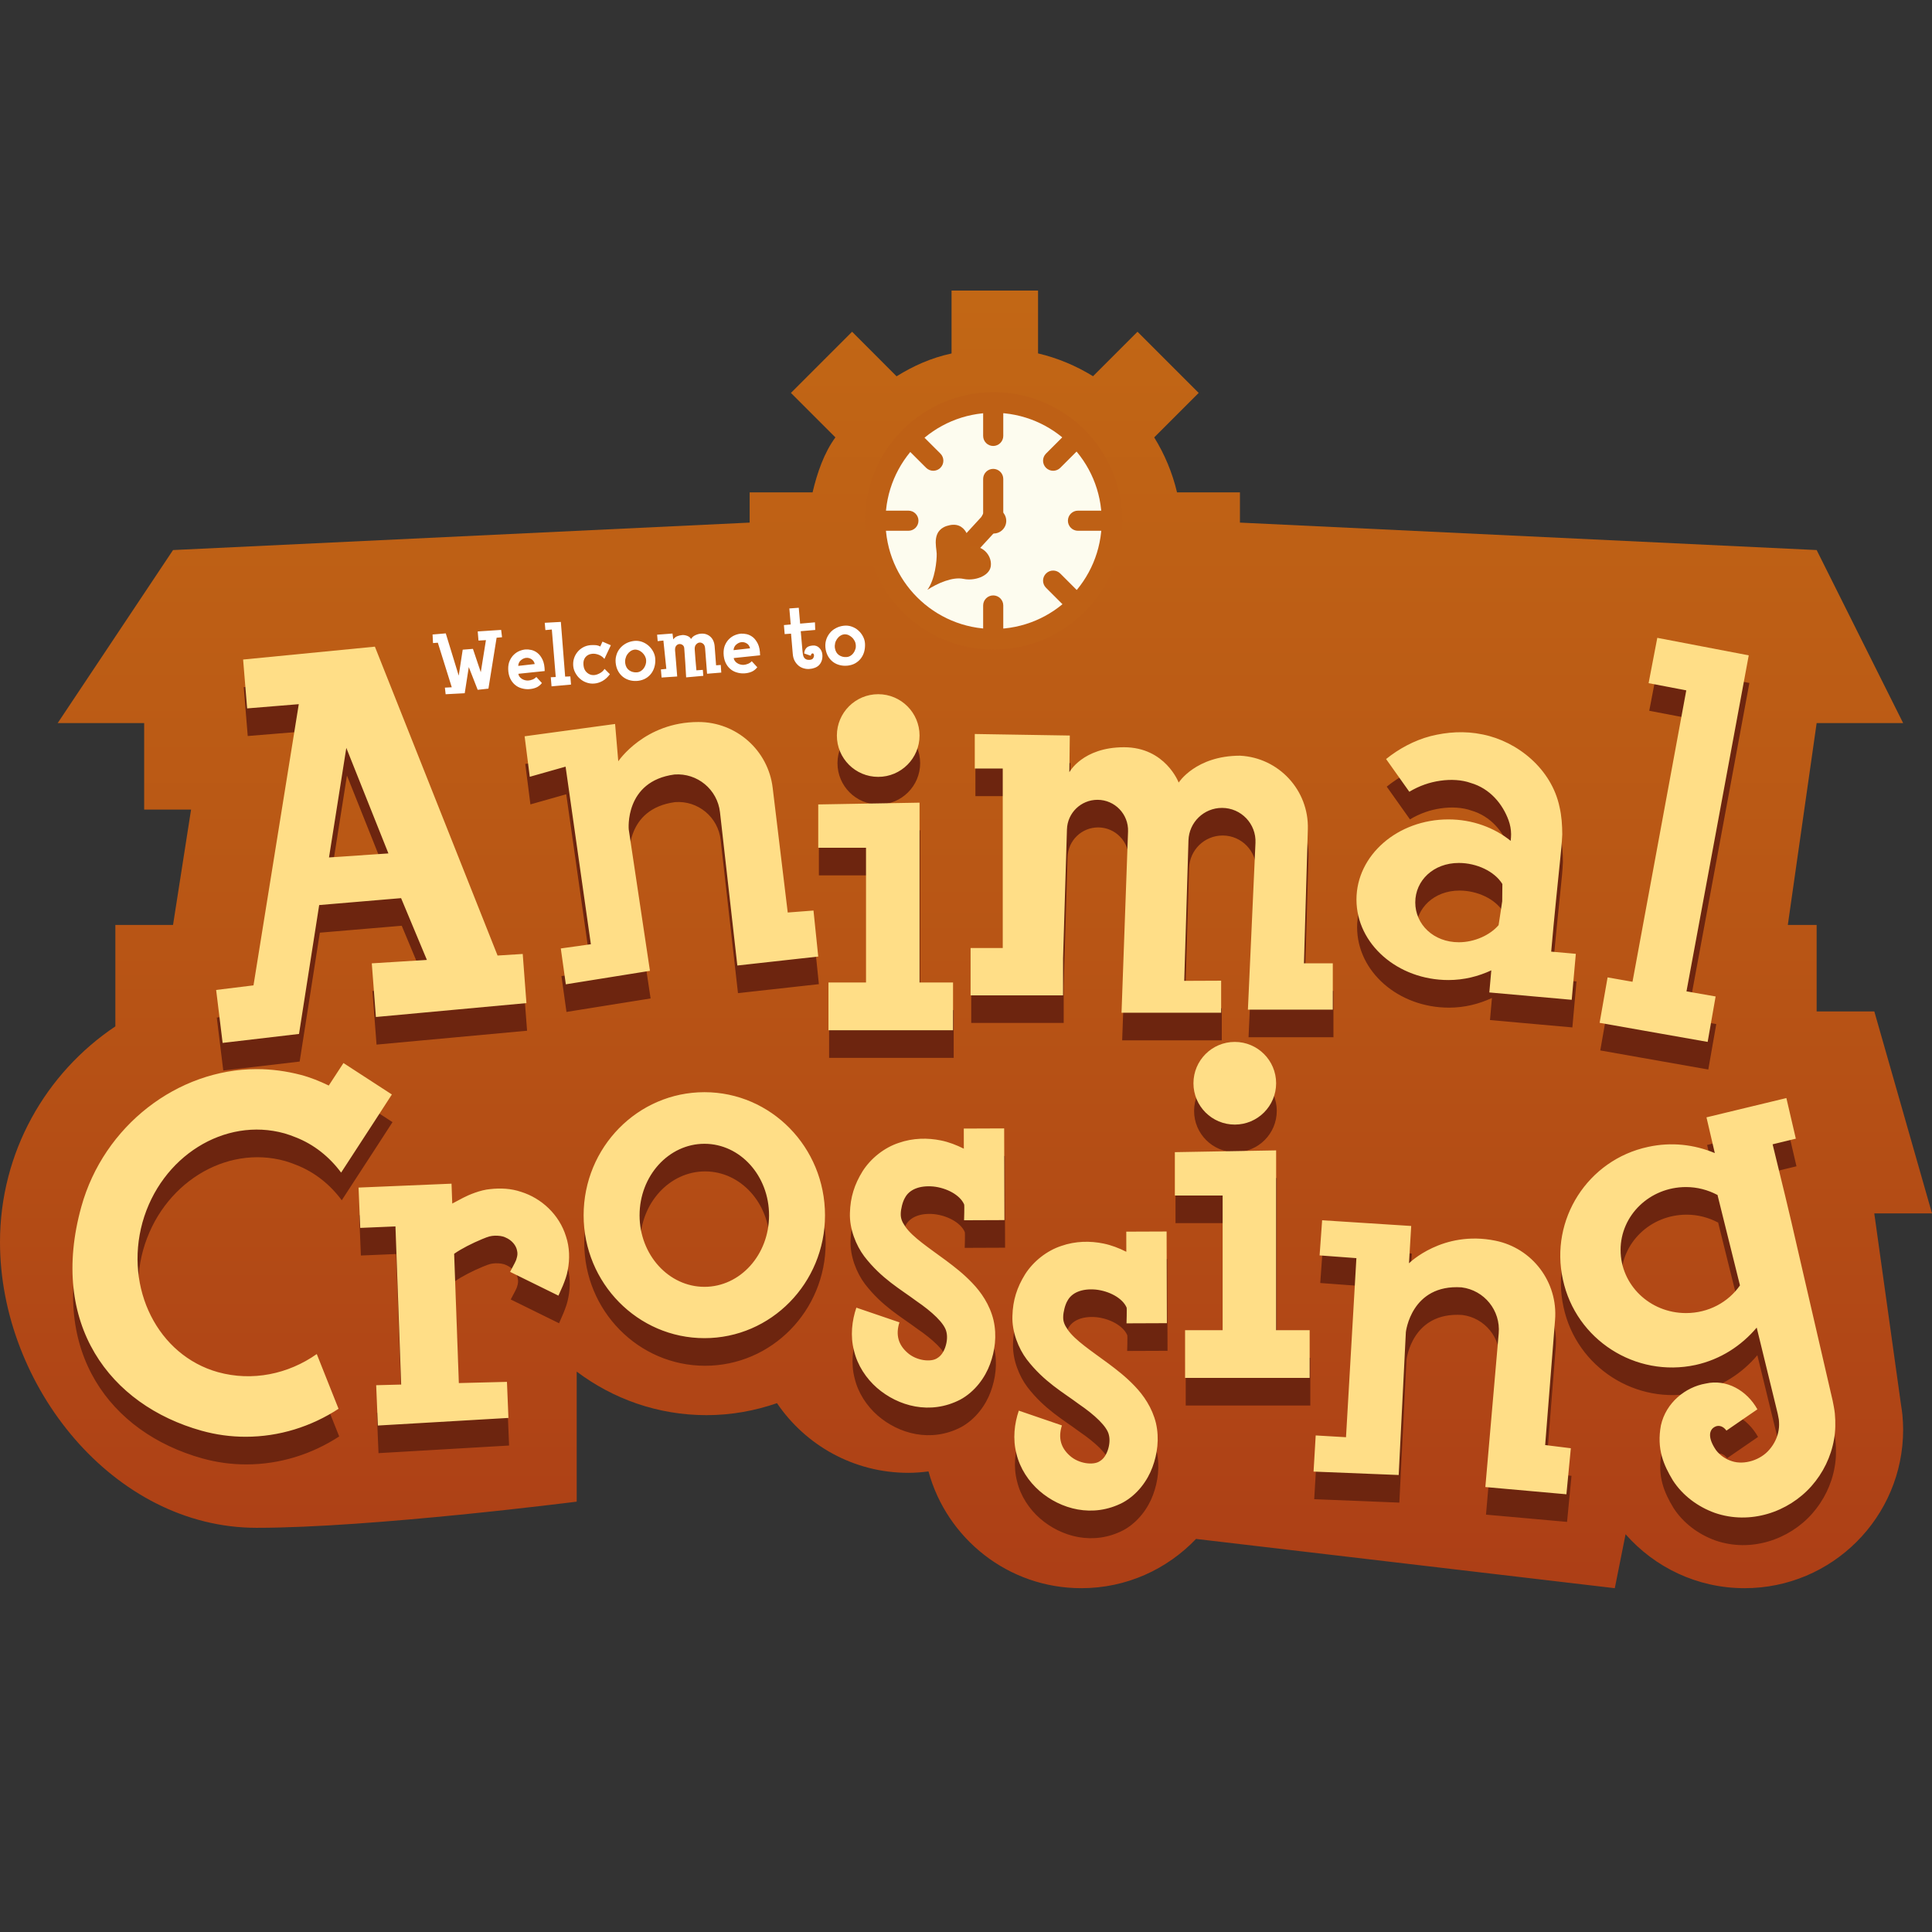<svg xmlns="http://www.w3.org/2000/svg"  viewBox="0 0 48 48" width="48px" height="48px"><rect x="0" y="0" width="48" height="48" fill="#333333" stroke="none"/><linearGradient id="X71XCanZoXPcYEA0OV~6la" x1="24" x2="24" y1="39.16" y2="7.332" gradientUnits="userSpaceOnUse"><stop offset="0" stop-color="#ad3f16"/><stop offset=".492" stop-color="#b85515"/><stop offset="1" stop-color="#c26715"/></linearGradient><path fill="url(#X71XCanZoXPcYEA0OV~6la)" d="M46.567,25.129h-1.433V22.98h-0.716l0.716-5.015h2.149l-2.149-4.299l-14.328-0.682v-0.751 h-1.563c-0.116-0.49-0.309-0.949-0.567-1.366l1.105-1.105l-1.52-1.52l-1.105,1.105c-0.417-0.257-0.875-0.451-1.366-0.567V7.219 h-2.149v1.563c-0.509,0.109-0.949,0.309-1.366,0.567L21.17,8.242l-1.52,1.52l1.105,1.105c-0.279,0.38-0.451,0.875-0.567,1.366 h-1.563v0.751L4.299,13.666l-2.866,4.299h2.149v2.149h1.165L4.299,22.98H2.866v2.52C1.138,26.657,0,28.625,0,30.86 c0,3.561,2.814,7.098,6.375,7.098c2.866,0,7.953-0.65,7.953-0.65v-3.231c0.898,0.676,2.012,1.082,3.224,1.082 c0.615,0,1.202-0.108,1.752-0.298c0.709,1.045,1.905,1.731,3.263,1.731c0.171,0,0.337-0.014,0.501-0.035 c0.456,1.671,1.982,2.901,3.797,2.901c1.122,0,2.132-0.471,2.85-1.224l10.404,1.224l0.268-1.34c0.722,0.82,1.777,1.34,2.956,1.34 c2.176,0,3.94-1.764,3.94-3.94c0-0.122-0.007-0.241-0.018-0.36l0.001,0.002l-0.002-0.015c-0.007-0.078-0.02-0.154-0.032-0.231 l-0.666-4.768H48L46.567,25.129z"/><path fill="#fff" d="M21.441,15.813c-0.03-0.057-0.069-0.108-0.117-0.15c-0.047-0.042-0.102-0.074-0.165-0.096 c-0.063-0.022-0.128-0.029-0.196-0.021c-0.072,0.008-0.139,0.029-0.2,0.062c-0.061,0.032-0.112,0.075-0.153,0.128 c-0.041,0.053-0.072,0.112-0.09,0.181c-0.018,0.068-0.02,0.142-0.006,0.222c0.013,0.068,0.036,0.129,0.069,0.182 c0.034,0.054,0.075,0.097,0.123,0.132c0.049,0.034,0.104,0.059,0.165,0.073c0.061,0.015,0.125,0.018,0.193,0.011 c0.071-0.009,0.133-0.028,0.188-0.06c0.054-0.032,0.1-0.071,0.136-0.119c0.037-0.048,0.064-0.102,0.082-0.165 c0.017-0.062,0.024-0.128,0.021-0.197C21.488,15.932,21.472,15.871,21.441,15.813z M21.251,16.129 c-0.011,0.036-0.026,0.067-0.047,0.095c-0.02,0.028-0.044,0.051-0.074,0.069c-0.029,0.018-0.061,0.029-0.097,0.031 c-0.072,0.005-0.134-0.011-0.19-0.049c-0.054-0.039-0.088-0.097-0.1-0.173c-0.006-0.041-0.004-0.08,0.005-0.12 c0.009-0.04,0.026-0.075,0.048-0.107c0.022-0.032,0.048-0.058,0.079-0.078c0.031-0.021,0.064-0.033,0.099-0.037 c0.035-0.003,0.07,0.003,0.102,0.016c0.033,0.014,0.062,0.034,0.09,0.059c0.027,0.024,0.048,0.054,0.066,0.087 c0.018,0.033,0.027,0.067,0.03,0.102C21.266,16.059,21.263,16.094,21.251,16.129z M20.432,16.27c0.004,0.06-0.004,0.111-0.02,0.154 c-0.016,0.042-0.039,0.077-0.067,0.105c-0.029,0.028-0.064,0.049-0.105,0.064c-0.04,0.015-0.083,0.024-0.13,0.027 c-0.046,0.004-0.092-0.001-0.138-0.014c-0.047-0.012-0.09-0.034-0.129-0.065c-0.039-0.032-0.072-0.072-0.1-0.122 c-0.027-0.049-0.043-0.112-0.048-0.184l-0.042-0.492l-0.158,0.011l-0.019-0.224l0.169-0.015l-0.034-0.398l0.234-0.017l0.034,0.394 l0.368-0.032l0.007,0.189l-0.36,0.031l0.045,0.51c0.002,0.027,0.006,0.052,0.011,0.077c0.005,0.026,0.014,0.048,0.026,0.067 c0.012,0.019,0.029,0.034,0.049,0.044c0.021,0.011,0.047,0.016,0.079,0.015c0.047-0.002,0.08-0.014,0.095-0.037 c0.016-0.022,0.024-0.044,0.024-0.067c0.001-0.019-0.001-0.034-0.009-0.043c-0.007-0.01-0.016-0.015-0.026-0.015 c-0.01,0-0.019,0.005-0.028,0.015c-0.009,0.01-0.014,0.025-0.016,0.044l-0.163-0.056c-0.001-0.039,0.011-0.08,0.04-0.122 c0.028-0.042,0.081-0.067,0.158-0.075c0.071-0.009,0.13,0.011,0.176,0.057C20.403,16.143,20.427,16.201,20.432,16.27z M18.585,16.492c-0.039,0.016-0.077,0.024-0.115,0.027c-0.027,0.001-0.054-0.004-0.081-0.011c-0.028-0.007-0.052-0.019-0.075-0.034 c-0.023-0.015-0.042-0.033-0.057-0.054c-0.016-0.021-0.025-0.044-0.027-0.071l0.654-0.068c-0.001-0.117-0.02-0.212-0.054-0.284 c-0.036-0.072-0.077-0.128-0.125-0.166c-0.049-0.038-0.1-0.063-0.153-0.075c-0.054-0.011-0.101-0.016-0.141-0.013 c-0.049,0.004-0.1,0.016-0.151,0.037c-0.052,0.021-0.099,0.052-0.141,0.092c-0.042,0.04-0.077,0.09-0.104,0.15 c-0.027,0.06-0.039,0.13-0.038,0.208c0.002,0.088,0.018,0.164,0.047,0.228c0.029,0.064,0.068,0.117,0.115,0.158 c0.047,0.042,0.102,0.072,0.163,0.09c0.062,0.019,0.123,0.027,0.187,0.024c0.066-0.004,0.125-0.016,0.181-0.039 c0.054-0.022,0.103-0.06,0.145-0.113l-0.138-0.15C18.653,16.455,18.623,16.476,18.585,16.492z M18.292,16.014 c0.042-0.036,0.085-0.055,0.13-0.06c0.044-0.004,0.088,0.006,0.131,0.032c0.043,0.026,0.07,0.067,0.082,0.121l-0.41,0.046 C18.229,16.095,18.251,16.049,18.292,16.014z M17.92,16.71l-0.353,0.029l-0.049-0.631c-0.004-0.054-0.02-0.092-0.05-0.115 c-0.029-0.023-0.059-0.032-0.091-0.029c-0.032,0.004-0.06,0.021-0.085,0.05c-0.025,0.029-0.035,0.07-0.032,0.121 c0.009,0.151,0.024,0.324,0.042,0.519l0.16-0.011l0.011,0.148l-0.426,0.038c-0.013-0.248-0.029-0.49-0.047-0.725 c-0.003-0.035-0.017-0.062-0.042-0.08c-0.025-0.018-0.053-0.025-0.082-0.023c-0.029,0.003-0.055,0.018-0.077,0.044 c-0.021,0.027-0.031,0.066-0.027,0.119c0.002,0.029,0.005,0.067,0.01,0.112c0.004,0.046,0.01,0.111,0.016,0.196 c0.007,0.085,0.016,0.196,0.027,0.335l-0.388,0.026l-0.017-0.201l0.135-0.014l-0.073-0.704l-0.142,0.015l-0.014-0.16l0.382-0.029 l0.019,0.146c0.024-0.034,0.055-0.059,0.091-0.076c0.036-0.016,0.08-0.027,0.131-0.032c0.042-0.003,0.084,0.004,0.128,0.021 c0.044,0.017,0.074,0.043,0.092,0.077c0.027-0.044,0.062-0.075,0.108-0.095c0.044-0.021,0.088-0.033,0.13-0.037 c0.092-0.009,0.17,0.014,0.236,0.069c0.065,0.056,0.102,0.135,0.112,0.239l0.036,0.477l0.116-0.008L17.92,16.71z M16.23,16.192 c-0.03-0.057-0.069-0.108-0.117-0.15c-0.047-0.042-0.102-0.074-0.165-0.097c-0.063-0.021-0.128-0.029-0.196-0.021 c-0.073,0.009-0.139,0.029-0.2,0.062c-0.061,0.033-0.112,0.076-0.154,0.128c-0.042,0.052-0.072,0.112-0.089,0.181 c-0.019,0.068-0.02,0.142-0.006,0.222c0.012,0.068,0.036,0.129,0.069,0.182c0.034,0.054,0.075,0.097,0.123,0.131 c0.049,0.035,0.103,0.059,0.165,0.074c0.061,0.015,0.126,0.018,0.193,0.011c0.071-0.009,0.133-0.029,0.188-0.06 c0.054-0.032,0.1-0.071,0.136-0.119c0.037-0.048,0.064-0.102,0.082-0.165c0.018-0.062,0.025-0.128,0.021-0.196 C16.278,16.312,16.261,16.251,16.23,16.192z M16.041,16.509c-0.011,0.035-0.027,0.067-0.047,0.095 c-0.02,0.028-0.045,0.051-0.074,0.069c-0.029,0.018-0.062,0.029-0.097,0.031c-0.071,0.005-0.134-0.011-0.189-0.049 c-0.055-0.039-0.089-0.097-0.1-0.173c-0.006-0.041-0.004-0.08,0.006-0.12c0.009-0.039,0.025-0.075,0.048-0.107 c0.022-0.032,0.048-0.058,0.078-0.078c0.031-0.021,0.064-0.033,0.1-0.037c0.035-0.003,0.069,0.003,0.102,0.016 c0.033,0.014,0.062,0.034,0.089,0.058c0.027,0.025,0.049,0.054,0.067,0.087c0.017,0.034,0.027,0.067,0.029,0.102 C16.056,16.438,16.052,16.473,16.041,16.509z M15.02,16.618l0.133,0.133c-0.056,0.075-0.117,0.13-0.184,0.168 c-0.067,0.037-0.137,0.059-0.21,0.064c-0.064,0.005-0.125-0.004-0.186-0.025c-0.061-0.021-0.115-0.052-0.161-0.093 c-0.047-0.04-0.085-0.088-0.115-0.143c-0.031-0.054-0.049-0.112-0.055-0.173c-0.006-0.067,0-0.131,0.019-0.191 c0.019-0.06,0.049-0.114,0.087-0.16c0.038-0.047,0.085-0.085,0.139-0.115s0.114-0.047,0.178-0.054 c0.042-0.003,0.084-0.004,0.126-0.001c0.043,0.002,0.083,0.014,0.123,0.034l0.054-0.121l0.208,0.09l-0.16,0.34 c-0.037-0.047-0.085-0.082-0.143-0.104c-0.059-0.022-0.115-0.03-0.168-0.023c-0.068,0.008-0.122,0.037-0.161,0.085 c-0.039,0.049-0.056,0.113-0.048,0.192c0.006,0.08,0.034,0.143,0.085,0.188c0.05,0.044,0.107,0.067,0.169,0.064 c0.047-0.001,0.098-0.017,0.152-0.046C14.953,16.699,14.994,16.662,15.02,16.618z M14.187,17.008l-0.484,0.044l-0.019-0.226 l0.123-0.006l-0.097-1.18l-0.16,0.014l-0.016-0.181l0.4-0.022l0.107,1.359l0.129-0.005L14.187,17.008z M13.234,16.882 c-0.039,0.016-0.077,0.024-0.115,0.026c-0.027,0.001-0.054-0.003-0.081-0.01c-0.028-0.007-0.052-0.019-0.075-0.034 c-0.023-0.015-0.042-0.033-0.057-0.054c-0.016-0.021-0.025-0.044-0.027-0.07l0.654-0.068c-0.001-0.117-0.02-0.212-0.054-0.284 c-0.035-0.072-0.077-0.128-0.125-0.165c-0.048-0.038-0.1-0.063-0.153-0.075c-0.054-0.011-0.101-0.016-0.141-0.013 c-0.049,0.004-0.1,0.016-0.151,0.037c-0.052,0.021-0.099,0.052-0.141,0.092c-0.042,0.04-0.077,0.09-0.104,0.15 c-0.027,0.06-0.039,0.13-0.038,0.208c0.002,0.088,0.018,0.164,0.047,0.228c0.029,0.064,0.068,0.116,0.115,0.158 c0.048,0.042,0.102,0.072,0.163,0.09c0.062,0.019,0.123,0.027,0.187,0.024c0.066-0.004,0.125-0.016,0.181-0.039 c0.054-0.022,0.103-0.06,0.145-0.113l-0.138-0.15C13.302,16.844,13.272,16.866,13.234,16.882z M12.941,16.404 c0.042-0.036,0.085-0.055,0.131-0.06c0.044-0.004,0.088,0.006,0.131,0.032c0.043,0.027,0.07,0.067,0.082,0.122l-0.41,0.046 C12.878,16.485,12.9,16.439,12.941,16.404z M12.473,15.832l-0.135,0.012l-0.203,1.265l-0.267,0.029l-0.221-0.565l-0.101,0.65 l-0.474,0.025l-0.019-0.164l0.171-0.009l-0.346-1.107l-0.12,0.009l-0.011-0.213l0.328-0.028l0.322,1.05l0.099-0.645l0.254-0.02 l0.195,0.58l0.128-0.797l-0.185,0.011l-0.019-0.227l0.582-0.038L12.473,15.832z"/><path fill="#6d250f" d="M24.172,32.562c-0.219-0.231-0.443-0.402-0.655-0.561c-0.418-0.309-0.827-0.577-1.007-0.837 c-0.089-0.128-0.119-0.214-0.115-0.328c0.002-0.109,0.045-0.294,0.105-0.392c0.107-0.203,0.357-0.31,0.701-0.28 c0.332,0.034,0.666,0.209,0.769,0.446c0.01,0.025-0.002,0.393-0.002,0.393l1.003-0.004l-0.007-2.278l-1.003,0.004l0.001,0.5 c-0.183-0.092-0.373-0.165-0.568-0.205c-0.33-0.067-0.693-0.064-1.048,0.06c-0.357,0.117-0.691,0.38-0.897,0.701 c-0.205,0.331-0.306,0.647-0.317,1.041c-0.014,0.393,0.15,0.803,0.357,1.078c0.428,0.557,0.906,0.819,1.292,1.108 c0.396,0.27,0.701,0.556,0.747,0.764c0.027,0.102,0.023,0.241-0.029,0.391c-0.051,0.138-0.116,0.217-0.198,0.266 c-0.154,0.105-0.519,0.065-0.741-0.136c-0.225-0.198-0.296-0.443-0.198-0.754l-1.07-0.365c-0.109,0.32-0.155,0.702-0.059,1.068 c0.087,0.368,0.304,0.691,0.571,0.925c0.526,0.457,1.324,0.679,2.072,0.291c0.363-0.198,0.615-0.547,0.737-0.881 c0.119-0.321,0.176-0.704,0.086-1.094C24.606,33.097,24.388,32.786,24.172,32.562z M28.208,35.123 c-0.219-0.231-0.443-0.402-0.655-0.561c-0.418-0.309-0.827-0.577-1.007-0.837c-0.089-0.128-0.119-0.214-0.115-0.328 c0.002-0.109,0.045-0.294,0.105-0.392c0.107-0.203,0.357-0.31,0.701-0.28c0.332,0.034,0.666,0.209,0.769,0.446 c0.01,0.025-0.002,0.393-0.002,0.393l1.003-0.004l-0.007-2.278l-1.003,0.004l0.001,0.5c-0.183-0.092-0.373-0.165-0.568-0.205 c-0.33-0.067-0.693-0.064-1.048,0.06c-0.357,0.117-0.691,0.38-0.897,0.701c-0.205,0.331-0.306,0.647-0.317,1.041 c-0.014,0.393,0.15,0.803,0.357,1.078c0.428,0.557,0.906,0.819,1.292,1.108c0.396,0.27,0.701,0.556,0.747,0.764 c0.027,0.102,0.023,0.241-0.029,0.391c-0.051,0.138-0.116,0.217-0.198,0.266c-0.154,0.105-0.519,0.065-0.741-0.136 c-0.225-0.198-0.296-0.443-0.198-0.754l-1.071-0.367c-0.109,0.32-0.155,0.702-0.059,1.068c0.087,0.368,0.304,0.691,0.571,0.925 c0.526,0.457,1.324,0.679,2.072,0.291c0.363-0.198,0.615-0.547,0.737-0.881c0.119-0.321,0.176-0.704,0.086-1.094 C28.642,35.659,28.424,35.347,28.208,35.123z M14.078,31.405c-0.168-0.547-0.613-0.951-1.114-1.107 c-0.25-0.086-0.517-0.098-0.769-0.069c-0.239,0.019-0.534,0.143-0.673,0.216c-0.091,0.047-0.181,0.094-0.27,0.143l-0.018-0.494 l-2.31,0.097l0.042,1.002l0.875-0.037l0.142,3.929l-0.621,0.016l0.042,1.002l3.244-0.189l-0.037-0.896l-1.195,0.03l-0.117-3.212 c0.183-0.128,0.442-0.259,0.696-0.365c0.175-0.072,0.211-0.079,0.321-0.085c0.092,0,0.183,0.007,0.259,0.045 c0.158,0.065,0.267,0.201,0.288,0.33c0.016,0.064,0.009,0.128-0.014,0.197c-0.006,0.034-0.029,0.071-0.045,0.109l-0.115,0.218 l1.201,0.591L14,32.621c0.049-0.124,0.097-0.246,0.12-0.385C14.175,31.97,14.168,31.673,14.078,31.405z M21.834,19.987 c0.567,0,1.027-0.46,1.027-1.027c0-0.567-0.46-1.027-1.027-1.027c-0.567,0-1.027,0.46-1.027,1.027 C20.807,19.528,21.267,19.987,21.834,19.987z M22.862,25.097V21.75v-0.312v-0.81l-2.517,0.044v1.077h1.187v3.347h-0.933v1.186 h3.095v-1.186H22.862z M30.694,28.626c0.567,0,1.027-0.46,1.027-1.027c0-0.567-0.46-1.027-1.027-1.027 c-0.567,0-1.027,0.46-1.027,1.027C29.666,28.167,30.126,28.626,30.694,28.626z M31.721,33.735v-3.346v-0.312v-0.81l-2.516,0.044 v1.077h1.187v3.346h-0.933v1.186h3.095v-1.186H31.721z M17.518,27.821c-1.655,0-3.002,1.368-3.002,3.059 c0,1.684,1.347,3.052,3.002,3.052c1.655,0,2.995-1.368,2.995-3.052C20.513,29.19,19.173,27.821,17.518,27.821z M17.518,32.657 c-0.888,0-1.612-0.795-1.612-1.777c0-0.981,0.724-1.777,1.612-1.777s1.605,0.795,1.605,1.777 C19.123,31.862,18.406,32.657,17.518,32.657z M9.752,27.879l-0.408,0.63L8.491,29.82c-0.287-0.387-0.673-0.702-1.139-0.881 c-0.086-0.036-0.172-0.064-0.265-0.093c-1.49-0.416-3.073,0.573-3.532,2.214c-0.451,1.641,0.387,3.303,1.877,3.718 c0.853,0.236,1.745,0.049,2.454-0.45l0.541,1.36c-0.681,0.444-1.476,0.695-2.307,0.695c-0.373,0-0.738-0.05-1.096-0.15 c-2.285-0.638-3.797-2.651-2.987-5.567c0.559-2.013,2.393-3.417,4.356-3.417c0.373,0,0.738,0.05,1.096,0.143 c0.244,0.064,0.473,0.158,0.695,0.265l0.365-0.559L9.752,27.879z M38.555,24.329c0.039-0.433,0.077-0.865,0.122-1.297l0.105-1.032 c0.016-0.168,0.037-0.334,0.048-0.583c-0.001-0.226-0.015-0.456-0.068-0.683c-0.197-0.941-1.04-1.626-1.906-1.8 c-0.45-0.095-0.888-0.062-1.295,0.04c-0.414,0.108-0.795,0.318-1.108,0.57l0.577,0.813c0.249-0.149,0.507-0.237,0.769-0.274 c0.267-0.039,0.537-0.023,0.757,0.055c0.479,0.139,0.794,0.524,0.941,0.931c0.038,0.105,0.061,0.222,0.062,0.34 c0.001,0.042-0.004,0.103-0.01,0.168c-0.408-0.328-0.949-0.533-1.547-0.533c-1.261,0-2.285,0.888-2.285,1.992 c0,1.103,1.024,1.999,2.285,1.999c0.387,0,0.745-0.092,1.065-0.241l-0.049,0.549l2.047,0.183l0.102-1.142L38.555,24.329z M36.26,24.096c-0.63,0-1.082-0.444-1.082-0.989c0-0.544,0.451-0.981,1.082-0.981c0.444,0,0.888,0.208,1.082,0.523l-0.004,0.428 c-0.028,0.198-0.06,0.396-0.09,0.594C37.033,23.922,36.646,24.096,36.26,24.096z M43.463,16.968l-2.272-0.435l-0.216,1.126 l0.936,0.179l-1.336,7.24l-0.619-0.109l-0.198,1.129l2.684,0.474l0.198-1.129l-0.724-0.128L43.463,16.968z M32.412,24.619 l0.097-3.333c0.028-0.964-0.719-1.775-1.683-1.825l0,0c-1.103,0-1.526,0.668-1.526,0.668s-0.33-0.878-1.358-0.878 c-1.028,0-1.358,0.62-1.358,0.62l0.011-0.911l-2.361-0.038v0.858h0.695v4.459h-0.799v1.176h2.297v-0.917l0.097-3.205 c0.012-0.41,0.348-0.736,0.759-0.736l0,0c0.43,0,0.774,0.357,0.759,0.787l-0.162,4.503h2.475v-0.796l-0.917,0.004l0.105-3.489 c0.014-0.45,0.383-0.808,0.833-0.808l0,0c0.475,0,0.854,0.396,0.832,0.871l-0.188,4.141h2.109v-1.151H32.412z M13.178,19.985 l-0.128-1.006l2.248-0.306l0.079,0.927c0,0,0.651-0.976,1.992-0.976l0,0c0.94,0,1.732,0.701,1.844,1.635l0.374,3.098l0.64-0.049 l0.118,1.143l-2.01,0.223l-0.431-3.809c-0.064-0.565-0.563-0.979-1.131-0.937l0,0c-1.247,0.167-1.136,1.365-1.136,1.365 l0.527,3.513l-2.09,0.335l-0.125-0.891l0.747-0.105l-0.628-4.412L13.178,19.985z M32.801,31.876l0.063-0.873l2.213,0.142 l-0.055,0.927c0,0,0.831-0.828,2.145-0.562l0,0c0.921,0.186,1.558,1.03,1.484,1.967l-0.246,3.111l0.638,0.079l-0.11,1.144 l-2.014-0.18l0.332-3.819c0.049-0.567-0.358-1.071-0.923-1.142l0,0c-1.255-0.084-1.384,1.114-1.384,1.114l-0.178,3.548 l-2.115-0.085l0.053-0.898l0.753,0.044l0.258-4.449L32.801,31.876z M13.002,24.387l-0.625,0.039l-3.048-7.674l-3.274,0.32 l0.1,1.214l1.283-0.105l-1.125,6.986l-0.927,0.114l0.161,1.315l0.007-0.001v0.001l1.891-0.222l0.501-3.202L9.981,23l0.641,1.535 l-1.369,0.085l0.102,1.333l3.74-0.345L13.002,24.387z M8.19,21.99l0.43-2.722l1.046,2.622L8.19,21.99z M45.602,35.801 c-0.011-0.103-0.036-0.224-0.053-0.311l-0.052-0.224l-0.827-3.579c-0.194-0.86-0.404-1.715-0.614-2.571l0.577-0.14l-0.235-1.009 l-1.985,0.479l0.207,0.888c-0.508-0.213-1.082-0.281-1.661-0.153c-1.497,0.322-2.443,1.805-2.113,3.296 c0.322,1.497,1.805,2.443,3.296,2.121c0.621-0.137,1.139-0.478,1.519-0.928l0.469,1.921l0.054,0.223l0.027,0.141 c0.008,0.087,0.01,0.176-0.005,0.262c-0.027,0.173-0.107,0.341-0.223,0.476c-0.226,0.275-0.638,0.392-0.931,0.298 c-0.155-0.047-0.299-0.143-0.4-0.274c-0.204-0.296-0.176-0.484-0.059-0.565c0.13-0.089,0.25-0.016,0.316,0.077l0.769-0.529 c-0.261-0.469-0.769-0.759-1.284-0.64c-0.502,0.086-0.988,0.474-1.113,1.039c-0.109,0.586,0.067,0.984,0.296,1.365 c0.243,0.377,0.62,0.657,1.043,0.809c0.878,0.303,1.828-0.018,2.401-0.665c0.287-0.323,0.486-0.728,0.56-1.158 C45.62,36.238,45.622,36.018,45.602,35.801z M41.905,33.309c-0.903,0-1.626-0.702-1.626-1.569c0-0.86,0.724-1.562,1.626-1.562 c0.279,0,0.544,0.072,0.774,0.193h0.007l0.559,2.25C42.958,33.037,42.464,33.309,41.905,33.309z"/><path fill="#ffde87" d="M24.156,31.876c-0.219-0.231-0.443-0.402-0.655-0.561c-0.418-0.309-0.827-0.577-1.007-0.837 c-0.089-0.128-0.119-0.214-0.115-0.328c0.002-0.109,0.045-0.294,0.105-0.392c0.107-0.203,0.357-0.31,0.701-0.28 c0.332,0.034,0.666,0.209,0.769,0.446c0.01,0.025-0.002,0.393-0.002,0.393l1.003-0.004l-0.007-2.278l-1.003,0.004l0.001,0.5 c-0.183-0.092-0.373-0.165-0.568-0.205c-0.33-0.067-0.693-0.064-1.048,0.06c-0.357,0.117-0.691,0.38-0.897,0.701 c-0.205,0.331-0.306,0.647-0.317,1.041c-0.014,0.393,0.15,0.803,0.357,1.078c0.428,0.557,0.906,0.819,1.292,1.108 c0.396,0.27,0.701,0.556,0.747,0.764c0.027,0.102,0.023,0.241-0.029,0.391c-0.051,0.138-0.116,0.217-0.198,0.266 c-0.154,0.105-0.519,0.065-0.741-0.136c-0.225-0.198-0.296-0.443-0.198-0.754l-1.07-0.365c-0.109,0.32-0.155,0.702-0.059,1.068 c0.087,0.368,0.304,0.691,0.571,0.925c0.526,0.457,1.324,0.679,2.072,0.291c0.363-0.198,0.615-0.547,0.737-0.881 c0.119-0.321,0.176-0.704,0.086-1.094C24.59,32.411,24.372,32.1,24.156,31.876z M28.192,34.437 c-0.219-0.231-0.443-0.402-0.655-0.561c-0.418-0.309-0.827-0.577-1.007-0.837c-0.089-0.128-0.119-0.214-0.115-0.328 c0.002-0.109,0.045-0.294,0.105-0.392c0.107-0.203,0.357-0.31,0.701-0.28c0.332,0.034,0.666,0.209,0.769,0.446 c0.01,0.025-0.002,0.393-0.002,0.393l1.003-0.004l-0.007-2.278L27.982,30.6l0.001,0.5c-0.183-0.092-0.373-0.165-0.568-0.205 c-0.33-0.067-0.693-0.064-1.048,0.06c-0.357,0.117-0.691,0.38-0.897,0.701c-0.205,0.331-0.306,0.647-0.317,1.041 c-0.014,0.393,0.15,0.803,0.357,1.078c0.428,0.557,0.906,0.819,1.292,1.108c0.396,0.27,0.701,0.556,0.747,0.764 c0.027,0.102,0.023,0.241-0.029,0.391c-0.051,0.138-0.116,0.217-0.198,0.266c-0.154,0.105-0.519,0.065-0.741-0.136 c-0.225-0.198-0.296-0.443-0.198-0.754l-1.071-0.367c-0.109,0.32-0.155,0.702-0.059,1.068c0.087,0.368,0.304,0.691,0.571,0.925 c0.526,0.457,1.324,0.679,2.072,0.291c0.363-0.198,0.615-0.547,0.737-0.881c0.119-0.321,0.176-0.704,0.086-1.094 C28.626,34.973,28.408,34.661,28.192,34.437z M14.062,30.719c-0.168-0.547-0.613-0.951-1.114-1.107 c-0.25-0.086-0.517-0.098-0.769-0.069c-0.239,0.019-0.534,0.143-0.673,0.216c-0.091,0.047-0.181,0.094-0.27,0.143l-0.018-0.494 l-2.31,0.097l0.042,1.002l0.875-0.037l0.142,3.929l-0.621,0.016l0.042,1.002l3.244-0.189l-0.037-0.896l-1.195,0.03l-0.117-3.212 c0.183-0.128,0.442-0.259,0.696-0.365c0.175-0.072,0.211-0.079,0.321-0.085c0.092,0,0.183,0.007,0.259,0.045 c0.158,0.065,0.267,0.201,0.288,0.33c0.016,0.064,0.009,0.128-0.014,0.197c-0.006,0.034-0.029,0.071-0.045,0.109l-0.115,0.218 l1.201,0.591l0.112-0.252c0.049-0.124,0.097-0.246,0.12-0.385C14.159,31.284,14.152,30.987,14.062,30.719z M21.819,19.301 c0.567,0,1.027-0.46,1.027-1.027c0-0.567-0.46-1.027-1.027-1.027c-0.567,0-1.027,0.46-1.027,1.027 C20.791,18.842,21.251,19.301,21.819,19.301z M22.846,24.411v-3.347v-0.312v-0.81l-2.517,0.044v1.077h1.187v3.347h-0.933v1.186 h3.095v-1.186H22.846z M30.678,27.94c0.567,0,1.027-0.46,1.027-1.027c0-0.567-0.46-1.027-1.027-1.027 c-0.567,0-1.027,0.46-1.027,1.027C29.65,27.48,30.11,27.94,30.678,27.94z M31.705,33.049v-3.346v-0.312v-0.81l-2.516,0.044v1.077 h1.187v3.346h-0.933v1.186h3.095v-1.186H31.705z M17.502,27.135c-1.655,0-3.002,1.368-3.002,3.059c0,1.684,1.347,3.052,3.002,3.052 c1.655,0,2.995-1.368,2.995-3.052C20.497,28.503,19.157,27.135,17.502,27.135z M17.502,31.971c-0.888,0-1.612-0.795-1.612-1.777 c0-0.981,0.724-1.777,1.612-1.777c0.888,0,1.605,0.795,1.605,1.777C19.107,31.176,18.39,31.971,17.502,31.971z M9.736,27.192 l-0.408,0.63l-0.853,1.311c-0.287-0.387-0.673-0.702-1.139-0.881c-0.086-0.036-0.172-0.064-0.265-0.093 c-1.49-0.416-3.073,0.573-3.532,2.214c-0.451,1.641,0.387,3.303,1.877,3.718c0.853,0.236,1.745,0.049,2.454-0.45l0.541,1.36 c-0.681,0.444-1.476,0.695-2.307,0.695c-0.373,0-0.738-0.05-1.096-0.15c-2.285-0.638-3.797-2.651-2.987-5.567 c0.559-2.013,2.393-3.417,4.356-3.417c0.373,0,0.738,0.05,1.096,0.143c0.244,0.064,0.473,0.158,0.695,0.265l0.365-0.559 L9.736,27.192z M38.539,23.643c0.039-0.433,0.077-0.865,0.122-1.297l0.105-1.032c0.016-0.168,0.037-0.334,0.048-0.583 c-0.001-0.226-0.015-0.456-0.068-0.683c-0.197-0.941-1.04-1.626-1.906-1.8c-0.45-0.095-0.888-0.062-1.295,0.04 c-0.414,0.108-0.795,0.318-1.108,0.57l0.577,0.813c0.249-0.149,0.507-0.237,0.769-0.274c0.267-0.039,0.537-0.023,0.757,0.055 c0.479,0.139,0.794,0.524,0.941,0.931c0.038,0.105,0.061,0.222,0.062,0.34c0.001,0.042-0.004,0.103-0.01,0.168 c-0.408-0.328-0.949-0.533-1.547-0.533c-1.261,0-2.285,0.888-2.285,1.992c0,1.103,1.024,1.999,2.285,1.999 c0.387,0,0.745-0.092,1.065-0.241l-0.049,0.549l2.047,0.183l0.102-1.142L38.539,23.643z M36.244,23.41 c-0.63,0-1.082-0.444-1.082-0.989s0.451-0.981,1.082-0.981c0.444,0,0.888,0.208,1.082,0.523l-0.004,0.428 c-0.028,0.198-0.06,0.396-0.09,0.594C37.017,23.236,36.63,23.41,36.244,23.41z M43.447,16.282l-2.272-0.435l-0.216,1.126 l0.936,0.179l-1.336,7.24l-0.619-0.109l-0.198,1.129l2.684,0.474l0.198-1.129L41.9,24.63L43.447,16.282z M32.396,23.933 l0.097-3.333c0.028-0.964-0.719-1.775-1.683-1.825l0,0c-1.103,0-1.526,0.668-1.526,0.668s-0.33-0.878-1.358-0.878 s-1.358,0.62-1.358,0.62l0.011-0.911l-2.361-0.038v0.858h0.695v4.459h-0.799v1.176h2.297v-0.917l0.097-3.205 c0.012-0.41,0.348-0.736,0.759-0.736l0,0c0.43,0,0.774,0.357,0.759,0.787l-0.162,4.503h2.475v-0.796l-0.917,0.004l0.105-3.489 c0.014-0.45,0.383-0.808,0.833-0.808l0,0c0.475,0,0.854,0.396,0.832,0.871l-0.188,4.141h2.109v-1.151H32.396z M13.162,19.299 l-0.128-1.006l2.248-0.306l0.079,0.927c0,0,0.651-0.976,1.992-0.976l0,0c0.94,0,1.732,0.701,1.844,1.635l0.374,3.098l0.64-0.049 l0.118,1.143l-2.01,0.223l-0.431-3.809c-0.064-0.565-0.563-0.979-1.131-0.937l0,0c-1.247,0.167-1.136,1.365-1.136,1.365 l0.527,3.513l-2.09,0.335l-0.125-0.891l0.747-0.105l-0.628-4.412L13.162,19.299z M32.785,31.19l0.063-0.873l2.213,0.142 l-0.055,0.927c0,0,0.831-0.828,2.145-0.562l0,0c0.921,0.186,1.558,1.03,1.484,1.967l-0.246,3.111l0.638,0.079l-0.11,1.144 l-2.014-0.18l0.332-3.819c0.049-0.567-0.358-1.071-0.923-1.142l0,0c-1.255-0.084-1.384,1.114-1.384,1.114l-0.178,3.548 l-2.115-0.085l0.053-0.898l0.753,0.044l0.258-4.449L32.785,31.19z M12.987,23.701l-0.625,0.039l-3.048-7.674l-3.274,0.32l0.1,1.214 l1.283-0.105l-1.125,6.986L5.37,24.595l0.161,1.315l0.007-0.001v0.001l1.891-0.222l0.501-3.202l2.035-0.172l0.641,1.535 l-1.369,0.085l0.102,1.333l3.74-0.345L12.987,23.701z M8.174,21.303l0.43-2.722l1.046,2.622L8.174,21.303z M45.586,35.115 c-0.011-0.103-0.036-0.224-0.053-0.311l-0.052-0.224l-0.827-3.579c-0.194-0.86-0.404-1.715-0.614-2.571l0.577-0.14l-0.235-1.009 l-1.985,0.479l0.207,0.888c-0.508-0.213-1.082-0.281-1.661-0.153c-1.497,0.322-2.443,1.805-2.113,3.296 c0.322,1.497,1.805,2.443,3.296,2.121c0.621-0.137,1.139-0.478,1.519-0.928l0.469,1.921l0.054,0.223l0.027,0.141 c0.008,0.087,0.01,0.176-0.005,0.262c-0.027,0.173-0.107,0.341-0.223,0.476c-0.226,0.275-0.638,0.392-0.931,0.298 c-0.155-0.047-0.299-0.143-0.4-0.274c-0.204-0.296-0.176-0.484-0.059-0.565c0.13-0.089,0.25-0.016,0.316,0.077l0.769-0.529 c-0.261-0.469-0.769-0.759-1.284-0.64c-0.502,0.086-0.988,0.474-1.113,1.039c-0.109,0.586,0.067,0.984,0.296,1.365 c0.243,0.377,0.62,0.657,1.043,0.809c0.878,0.303,1.828-0.018,2.401-0.665c0.287-0.323,0.486-0.728,0.56-1.158 C45.604,35.552,45.606,35.332,45.586,35.115z M41.889,32.623c-0.903,0-1.626-0.702-1.626-1.569c0-0.86,0.724-1.562,1.626-1.562 c0.279,0,0.544,0.072,0.774,0.193h0.007l0.559,2.25C42.942,32.351,42.448,32.623,41.889,32.623z"/><circle cx="24.686" cy="12.941" r="3.197" fill="#be6015"/><circle cx="24.686" cy="12.941" r="2.686" fill="#fdfcef"/><circle cx="24.686" cy="12.941" r=".314" fill="#be6115"/><path fill="#be6015" d="M24.676,11.08c-0.138,0-0.25-0.112-0.25-0.25v-0.591c0-0.138,0.112-0.25,0.25-0.25 s0.25,0.112,0.25,0.25v0.591C24.926,10.968,24.813,11.08,24.676,11.08z"/><path fill="#be6015" d="M24.676,13.08c-0.138,0-0.25-0.112-0.25-0.25v-0.931c0-0.138,0.112-0.25,0.25-0.25 s0.25,0.112,0.25,0.25v0.931C24.926,12.968,24.813,13.08,24.676,13.08z"/><path fill="#be6015" d="M23.989,13.889c-0.061,0-0.121-0.021-0.169-0.066c-0.102-0.093-0.108-0.251-0.015-0.353 l0.654-0.711c0.093-0.102,0.252-0.108,0.353-0.015c0.102,0.093,0.108,0.251,0.015,0.353l-0.654,0.711 C24.124,13.861,24.057,13.889,23.989,13.889z"/><path fill="#be6015" d="M24.676,15.883c-0.138,0-0.25-0.112-0.25-0.25v-0.59c0-0.138,0.112-0.25,0.25-0.25 s0.25,0.112,0.25,0.25v0.59C24.926,15.771,24.813,15.883,24.676,15.883z"/><path fill="#be6015" d="M27.372,13.187h-0.59c-0.138,0-0.25-0.112-0.25-0.25s0.112-0.25,0.25-0.25h0.59 c0.138,0,0.25,0.112,0.25,0.25S27.51,13.187,27.372,13.187z"/><path fill="#be6015" d="M22.569,13.187h-0.591c-0.138,0-0.25-0.112-0.25-0.25s0.112-0.25,0.25-0.25h0.591 c0.138,0,0.25,0.112,0.25,0.25S22.707,13.187,22.569,13.187z"/><path fill="#be6015" d="M26.165,11.696c-0.064,0-0.128-0.024-0.177-0.073c-0.098-0.098-0.098-0.256,0-0.354l0.417-0.417 c0.098-0.098,0.256-0.098,0.354,0s0.098,0.256,0,0.354l-0.417,0.417C26.293,11.672,26.229,11.696,26.165,11.696z"/><path fill="#be6015" d="M23.187,11.696c-0.063,0-0.128-0.024-0.177-0.073l-0.418-0.417c-0.098-0.098-0.098-0.256,0-0.354 c0.097-0.098,0.255-0.098,0.354,0l0.418,0.417c0.098,0.098,0.098,0.256,0,0.354C23.314,11.672,23.251,11.696,23.187,11.696z"/><path fill="#be6015" d="M26.582,15.093c-0.064,0-0.128-0.024-0.177-0.073l-0.417-0.417c-0.098-0.098-0.098-0.256,0-0.354 s0.256-0.098,0.354,0l0.417,0.417c0.098,0.098,0.098,0.256,0,0.354C26.71,15.068,26.646,15.093,26.582,15.093z"/><path fill="#be6115" d="M24.103,13.571c0,0-0.028-0.617-0.503-0.524c-0.474,0.094-0.334,0.536-0.328,0.707 c0.005,0.171-0.041,0.644-0.232,0.901c0.244-0.161,0.626-0.331,0.897-0.273s0.631-0.064,0.676-0.299S24.463,13.545,24.103,13.571z"/></svg>